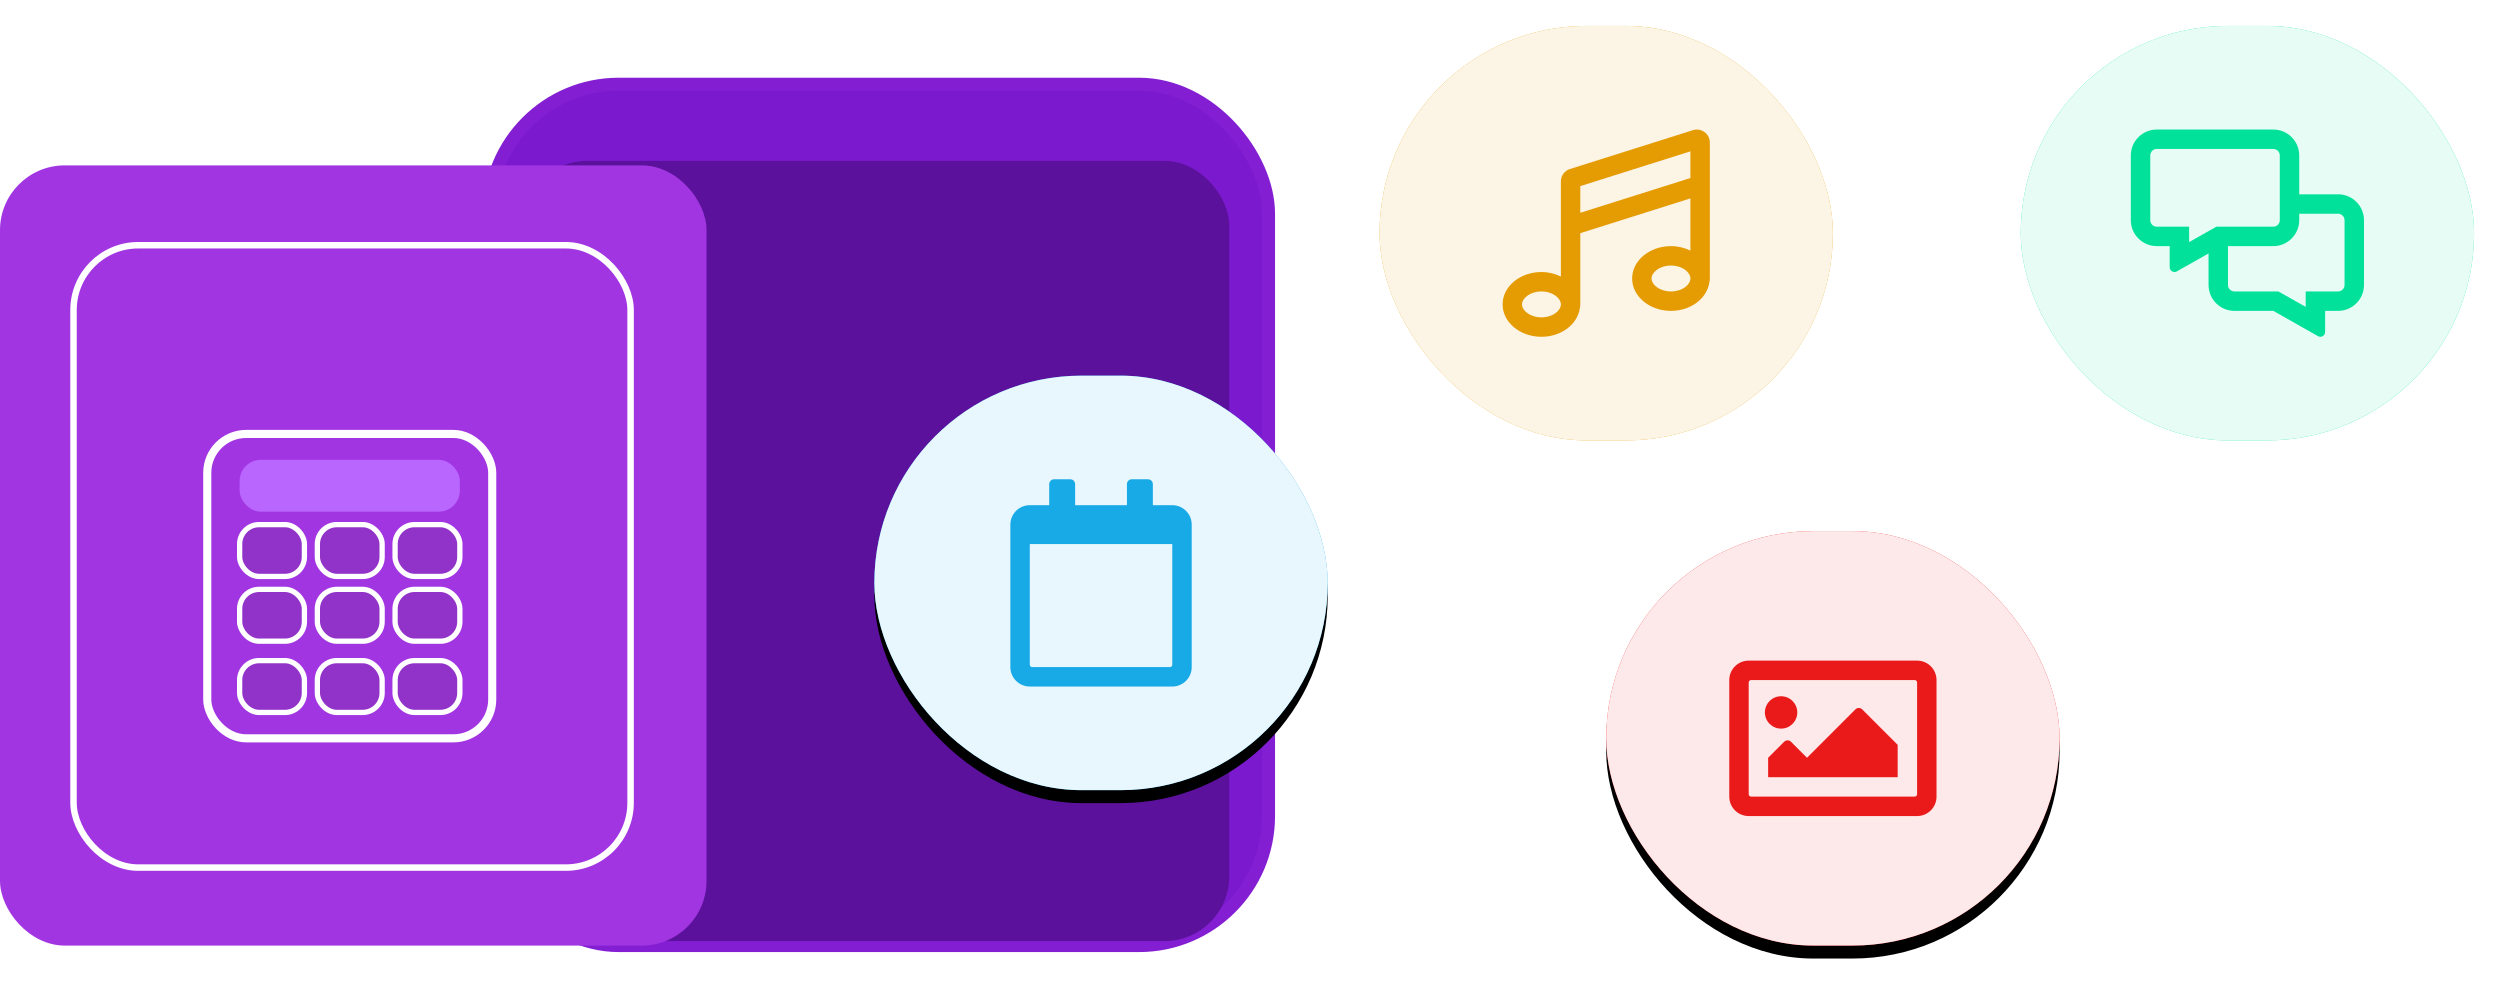 <?xml version="1.0" encoding="UTF-8"?>
<svg width="386px" height="155px" viewBox="0 0 386 155" version="1.1" xmlns="http://www.w3.org/2000/svg" xmlns:xlink="http://www.w3.org/1999/xlink">
    <!-- Generator: Sketch 60.1 (88133) - https://sketch.com -->
    <title>Group 10</title>
    <desc>Created with Sketch.</desc>
    <defs>
        <filter x="-51.1%" y="-47.9%" width="202.3%" height="195.7%" filterUnits="objectBoundingBox" id="filter-1">
            <feOffset dx="0" dy="2" in="SourceAlpha" result="shadowOffsetOuter1"></feOffset>
            <feGaussianBlur stdDeviation="4.5" in="shadowOffsetOuter1" result="shadowBlurOuter1"></feGaussianBlur>
            <feColorMatrix values="0 0 0 0 0   0 0 0 0 0   0 0 0 0 0  0 0 0 0.278 0" type="matrix" in="shadowBlurOuter1" result="shadowMatrixOuter1"></feColorMatrix>
            <feMerge>
                <feMergeNode in="shadowMatrixOuter1"></feMergeNode>
                <feMergeNode in="SourceGraphic"></feMergeNode>
            </feMerge>
        </filter>
        <rect id="path-2" x="0" y="0" width="44" height="47" rx="6"></rect>
        <filter x="-17.1%" y="-18.8%" width="134.3%" height="137.5%" filterUnits="objectBoundingBox" id="filter-3">
            <feOffset dx="0" dy="2" in="SourceAlpha" result="shadowOffsetOuter1"></feOffset>
            <feGaussianBlur stdDeviation="2" in="shadowOffsetOuter1" result="shadowBlurOuter1"></feGaussianBlur>
            <feColorMatrix values="0 0 0 0 0.2   0 0 0 0 0.2   0 0 0 0 0.2  0 0 0 0.3 0" type="matrix" in="shadowBlurOuter1" result="shadowMatrixOuter1"></feColorMatrix>
            <feMerge>
                <feMergeNode in="shadowMatrixOuter1"></feMergeNode>
                <feMergeNode in="SourceGraphic"></feMergeNode>
            </feMerge>
        </filter>
        <rect id="path-4" x="0" y="0" width="70" height="64" rx="32"></rect>
        <filter x="-22.9%" y="-21.9%" width="145.7%" height="150.0%" filterUnits="objectBoundingBox" id="filter-5">
            <feOffset dx="0" dy="2" in="SourceAlpha" result="shadowOffsetOuter1"></feOffset>
            <feGaussianBlur stdDeviation="2" in="shadowOffsetOuter1" result="shadowBlurOuter1"></feGaussianBlur>
            <feColorMatrix values="0 0 0 0 0.2   0 0 0 0 0.2   0 0 0 0 0.2  0 0 0 0.3 0" type="matrix" in="shadowBlurOuter1" result="shadowMatrixOuter1"></feColorMatrix>
            <feMerge>
                <feMergeNode in="shadowMatrixOuter1"></feMergeNode>
                <feMergeNode in="SourceGraphic"></feMergeNode>
            </feMerge>
        </filter>
        <rect id="path-6" x="0" y="0" width="70" height="64" rx="32"></rect>
        <filter x="-10.0%" y="-7.8%" width="120.0%" height="121.9%" filterUnits="objectBoundingBox" id="filter-7">
            <feOffset dx="0" dy="2" in="SourceAlpha" result="shadowOffsetOuter1"></feOffset>
            <feGaussianBlur stdDeviation="2" in="shadowOffsetOuter1" result="shadowBlurOuter1"></feGaussianBlur>
            <feColorMatrix values="0 0 0 0 0.678   0 0 0 0 0.647   0 0 0 0 0.647  0 0 0 0.61 0" type="matrix" in="shadowBlurOuter1"></feColorMatrix>
        </filter>
        <filter x="-22.9%" y="-21.9%" width="145.7%" height="150.0%" filterUnits="objectBoundingBox" id="filter-8">
            <feOffset dx="0" dy="2" in="SourceAlpha" result="shadowOffsetOuter1"></feOffset>
            <feGaussianBlur stdDeviation="2" in="shadowOffsetOuter1" result="shadowBlurOuter1"></feGaussianBlur>
            <feColorMatrix values="0 0 0 0 0.2   0 0 0 0 0.2   0 0 0 0 0.2  0 0 0 0.3 0" type="matrix" in="shadowBlurOuter1" result="shadowMatrixOuter1"></feColorMatrix>
            <feMerge>
                <feMergeNode in="shadowMatrixOuter1"></feMergeNode>
                <feMergeNode in="SourceGraphic"></feMergeNode>
            </feMerge>
        </filter>
        <rect id="path-9" x="0" y="0" width="70" height="64" rx="32"></rect>
        <filter x="-10.0%" y="-7.8%" width="120.0%" height="121.9%" filterUnits="objectBoundingBox" id="filter-10">
            <feOffset dx="0" dy="2" in="SourceAlpha" result="shadowOffsetOuter1"></feOffset>
            <feGaussianBlur stdDeviation="2" in="shadowOffsetOuter1" result="shadowBlurOuter1"></feGaussianBlur>
            <feColorMatrix values="0 0 0 0 0.678   0 0 0 0 0.647   0 0 0 0 0.647  0 0 0 0.61 0" type="matrix" in="shadowBlurOuter1"></feColorMatrix>
        </filter>
        <filter x="-17.1%" y="-18.8%" width="134.3%" height="137.5%" filterUnits="objectBoundingBox" id="filter-11">
            <feOffset dx="0" dy="2" in="SourceAlpha" result="shadowOffsetOuter1"></feOffset>
            <feGaussianBlur stdDeviation="2" in="shadowOffsetOuter1" result="shadowBlurOuter1"></feGaussianBlur>
            <feColorMatrix values="0 0 0 0 0.2   0 0 0 0 0.2   0 0 0 0 0.2  0 0 0 0.3 0" type="matrix" in="shadowBlurOuter1" result="shadowMatrixOuter1"></feColorMatrix>
            <feMerge>
                <feMergeNode in="shadowMatrixOuter1"></feMergeNode>
                <feMergeNode in="SourceGraphic"></feMergeNode>
            </feMerge>
        </filter>
        <rect id="path-12" x="0" y="0" width="70" height="64" rx="32"></rect>
    </defs>
    <g id="Solid-2.0" stroke="none" stroke-width="1" fill="none" fill-rule="evenodd">
        <g id="Use-Solid" transform="translate(-297, -1644)">
            <g id="Group-10" transform="translate(297, 1646)">
                <g id="Group-8" transform="translate(0, 11)">
                    <g id="Group-13">
                        <g id="Group-12">
                            <rect id="Rectangle" stroke="#831ED2" stroke-width="2" fill="#7B19CE" x="75.522" y="0" width="120.344" height="133" rx="20"></rect>
                            <rect id="Rectangle" fill="#5B119B" x="80.71" y="11.838" width="109.087" height="120.466" rx="10"></rect>
                            <rect id="Rectangle" fill="#A235E2" x="0" y="12.534" width="109.087" height="120.466" rx="10"></rect>
                            <rect id="Rectangle" stroke="#FFFFFF" x="11.352" y="24.863" width="86.011" height="96.094" rx="10"></rect>
                            <g id="Group-21" filter="url(#filter-1)" transform="translate(32, 52)">
                                <g id="Rectangle">
                                    <use fill="#FFFFFF" xlink:href="#path-2"></use>
                                    <use stroke="#FFFFFF" stroke-width="1.25" fill="#A235E2" xlink:href="#path-2"></use>
                                </g>
                                <rect id="Rectangle" stroke="#FFFFFF" stroke-width="0.815" fill="#9132C9" x="5" y="14" width="10" height="8" rx="3"></rect>
                                <rect id="Rectangle" stroke="#FFFFFF" stroke-width="0.815" fill="#9132C9" x="17" y="14" width="10" height="8" rx="3"></rect>
                                <rect id="Rectangle" stroke="#FFFFFF" stroke-width="0.815" fill="#9132C9" x="29" y="14" width="10" height="8" rx="3"></rect>
                                <rect id="Rectangle" stroke="#FFFFFF" stroke-width="0.815" fill="#9132C9" x="5" y="24" width="10" height="8" rx="3"></rect>
                                <rect id="Rectangle" stroke="#FFFFFF" stroke-width="0.815" fill="#9132C9" x="17" y="24" width="10" height="8" rx="3"></rect>
                                <rect id="Rectangle" stroke="#FFFFFF" stroke-width="0.815" fill="#9132C9" x="29" y="24" width="10" height="8" rx="3"></rect>
                                <rect id="Rectangle" stroke="#FFFFFF" stroke-width="0.815" fill="#9132C9" x="5" y="35" width="10" height="8" rx="3"></rect>
                                <rect id="Rectangle" stroke="#FFFFFF" stroke-width="0.815" fill="#9132C9" x="17" y="35" width="10" height="8" rx="3"></rect>
                                <rect id="Rectangle" stroke="#FFFFFF" stroke-width="0.815" fill="#9132C9" x="29" y="35" width="10" height="8" rx="3"></rect>
                                <rect id="Rectangle" fill="#B966FF" x="5" y="4" width="34" height="8" rx="3.26"></rect>
                            </g>
                        </g>
                    </g>
                </g>
                <g id="Group-14" filter="url(#filter-3)" transform="translate(213, 0)">
                    <g id="Rectangle">
                        <use fill="#E59B02" xlink:href="#path-4"></use>
                        <use fill-opacity="0.9" fill="#FFFFFF" xlink:href="#path-4"></use>
                    </g>
                    <path d="M25,48 C28.085,48 30.597,46.052 30.932,43.556 C30.973,43.387 30.996,43.208 30.997,43.017 L30.999,43 L30.999,43 L30.999,32 L47.999,26.631 L47.999,34.693 C47.114,34.264 46.098,34 45,34 C41.686,34 39,36.239 39,39 C39,41.761 41.686,44 45,44 C48.086,44 50.597,42.051 50.933,39.554 C50.972,39.393 50.992,39.221 50.996,39.041 C50.996,39.027 51.001,39.014 51.001,39 L51,38.998 L50.999,18.001 C50.999,16.859 50.064,16 49.004,16 C48.805,16 48.602,16.03 48.399,16.094 L29.399,22.094 C28.569,22.357 28,23.125 28,24 L28,38.694 C27.114,38.264 26.099,38 25,38 C21.686,38 19,40.239 19,43 C19,45.761 21.686,48 25,48 Z M31,28.854 L31,24.735 L47.999,19.367 L47.999,23.486 L31,28.854 Z M45,41 C43.232,41 42,39.946 42,39 C42,38.054 43.232,37 45,37 C46.767,37 47.999,38.053 48,38.999 L48,39.001 C47.999,39.946 46.767,41 45,41 Z M25,45 C23.232,45 22,43.946 22,43 C22,42.054 23.232,41 25,41 C26.768,41 28,42.054 28,43 C28,43.946 26.768,45 25,45 Z" id="m" fill="#E59B02" fill-rule="nonzero"></path>
                </g>
                <g id="Group-14" filter="url(#filter-5)" transform="translate(135, 54)">
                    <g id="Rectangle">
                        <use fill="black" fill-opacity="1" filter="url(#filter-7)" xlink:href="#path-6"></use>
                        <use fill="#18A9E7" fill-rule="evenodd" xlink:href="#path-6"></use>
                        <use fill-opacity="0.9" fill="#FFFFFF" fill-rule="evenodd" xlink:href="#path-6"></use>
                    </g>
                    <path d="M46,48 C47.656,48 49,46.656 49,45 L49,23 C49,21.344 47.656,20 46,20 L43,20 L43,16.75 C43,16.338 42.662,16 42.25,16 L39.75,16 C39.337,16 39,16.338 39,16.75 L39,20 L31,20 L31,16.75 C31,16.338 30.662,16 30.25,16 L27.75,16 C27.338,16 27,16.338 27,16.75 L27,20 L24,20 C22.344,20 21,21.344 21,23 L21,45 C21,46.656 22.344,48 24,48 L46,48 Z M45.625,45 L24.375,45 C24.169,45 24,44.831 24,44.625 L24,26 L46,26 L46,44.625 C46,44.831 45.831,45 45.625,45 Z" id="c" fill="#18A9E7" fill-rule="nonzero"></path>
                </g>
                <g id="Group-14" filter="url(#filter-8)" transform="translate(248, 78)">
                    <g id="Rectangle">
                        <use fill="black" fill-opacity="1" filter="url(#filter-10)" xlink:href="#path-9"></use>
                        <use fill="#EB1A1A" fill-rule="evenodd" xlink:href="#path-9"></use>
                        <use fill-opacity="0.9" fill="#FFFFFF" fill-rule="evenodd" xlink:href="#path-9"></use>
                    </g>
                    <path d="M48,44 C49.657,44 51,42.657 51,41 L51,23 C51,21.343 49.657,20 48,20 L22,20 C20.343,20 19,21.343 19,23 L19,41 C19,42.657 20.343,44 22,44 L48,44 Z M47.625,41 L22.375,41 C22.168,41 22,40.832 22,40.625 L22,23.375 C22,23.168 22.168,23 22.375,23 L47.625,23 C47.832,23 48,23.168 48,23.375 L48,40.625 C48,40.832 47.832,41 47.625,41 Z M27,30.5 C28.381,30.5 29.5,29.381 29.5,28 C29.5,26.619 28.381,25.5 27,25.5 C25.619,25.5 24.5,26.619 24.5,28 C24.5,29.381 25.619,30.5 27,30.5 Z M45,38 L45,33 L39.53,27.53 C39.237,27.237 38.763,27.237 38.47,27.53 L31,35 L28.53,32.53 C28.237,32.237 27.763,32.237 27.47,32.53 L25,35 L25,38 L45,38 Z" id="i" fill="#EB1A1A" fill-rule="nonzero"></path>
                </g>
                <g id="Group-14" filter="url(#filter-11)" transform="translate(312, 0)">
                    <g id="Rectangle">
                        <use fill="#01E19A" xlink:href="#path-12"></use>
                        <use fill-opacity="0.9" fill="#FFFFFF" xlink:href="#path-12"></use>
                    </g>
                    <path d="M46.25,48 C46.637,48 47,47.694 47,47.25 L47,44 L49,44 C51.206,44 53,42.206 53,40 L53,30 C53,27.794 51.206,26 49,26 L43,26 L43,20 C43,17.794 41.206,16 39,16 L21,16 C18.794,16 17,17.794 17,20 L17,30 C17,32.206 18.794,34 21,34 L23,34 L23,37.25 C23,37.694 23.362,38 23.75,38 C23.9,38 24.056,37.956 24.194,37.85 L29,35.131 L29,40 C29,42.206 30.794,44 33,44 L39,44 L45.806,47.85 C45.944,47.95 46.1,48 46.25,48 Z M26,33.381 L26,31 L21,31 C20.45,31 20,30.55 20,30 L20,20 C20,19.45 20.45,19 21,19 L39,19 C39.55,19 40,19.45 40,20 L40,30 C40,30.55 39.55,31 39,31 L30.212,31 L29.525,31.388 L26,33.381 Z M44,43.381 L40.475,41.388 L39.787,41 L33,41 C32.45,41 32,40.55 32,40 L32,34 L39,34 C41.206,34 43,32.206 43,30 L43,29 L49,29 C49.55,29 50,29.45 50,30 L50,40 C50,40.55 49.55,41 49,41 L44,41 L44,43.381 Z" id="c" fill="#01E19A" fill-rule="nonzero"></path>
                </g>
            </g>
        </g>
    </g>
</svg>